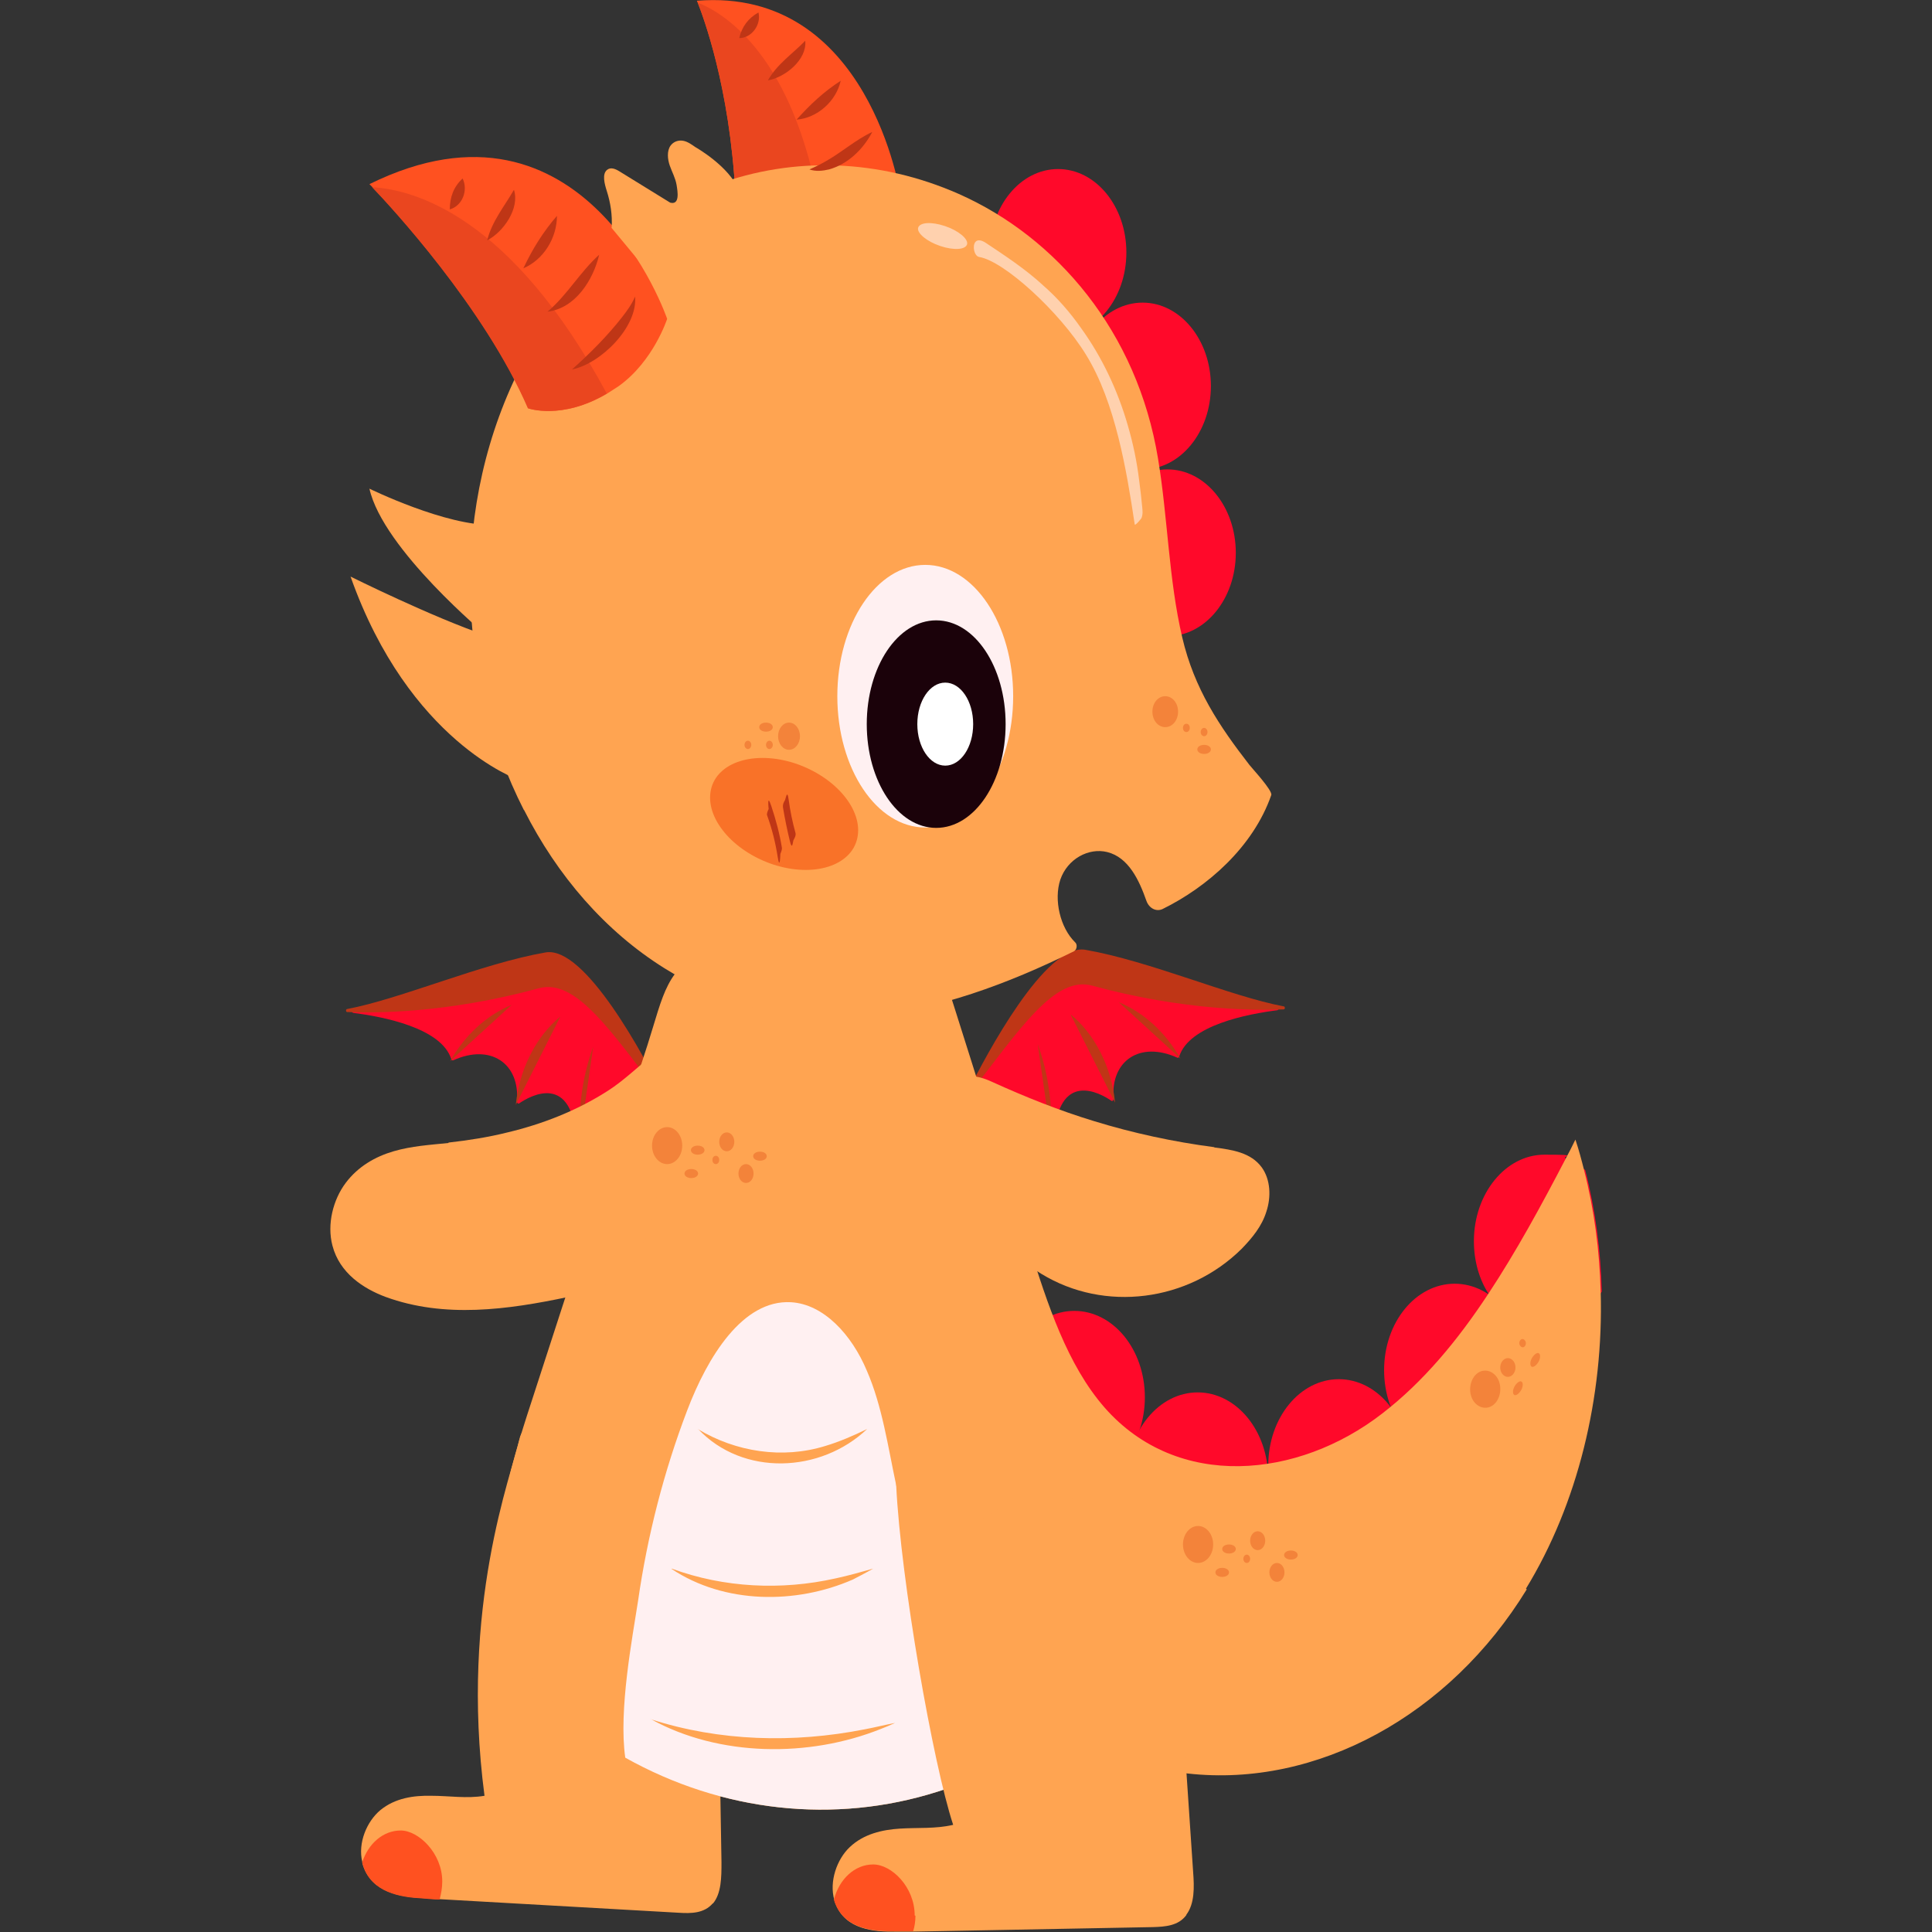 <?xml version="1.0" encoding="UTF-8"?>
<svg id="Layer_1" xmlns="http://www.w3.org/2000/svg" version="1.1" viewBox="0 0 512 512">
  <rect x="0" y="0" width="512" height="512" fill="#333333" stroke="none"/>
  <!-- Generator: Adobe Illustrator 29.3.1, SVG Export Plug-In . SVG Version: 2.1.0 Build 151)  -->
  <defs>
    <style>
      .st0 {
        fill: #fff;
      }

      .st1 {
        fill: #ff5120;
      }

      .st2 {
        fill: #ea461f;
      }

      .st3 {
        fill: #ff092a;
      }

      .st4 {
        fill: #bf3616;
      }

      .st5 {
        fill: #f3833a;
      }

      .st6 {
        fill: #ffd1ae;
      }

      .st7 {
        fill: #f97228;
      }

      .st8 {
        fill: #1b020a;
      }

      .st9 {
        fill: #fff0f1;
      }

      .st10 {
        opacity: 0;
      }

      .st11 {
        fill: #ffa451;
      }
    </style>
  </defs>
  <g>
    <path class="st3" d="M338.7,267.7c-8.1,1-23.6,4-26.2,12.3,0,.2-.3.4-.5.3-9.9-4.5-17.7.8-16.9,10.9,0,.4-.3.7-.6.5-2.9-2-14.2-8.4-15.2,10.2,0,.5-.5.6-.7.3-2.7-4.4-12.9-20.1-21.3-12.8-.4.3-.8-.2-.6-.7,5.1-9.3,19.4-33.6,30-31.2,25.4,5.8,43.6,8.3,51.8,9.2.5,0,.5.9,0,1Z"/>
    <path class="st4" d="M287.6,251.7c17.2,3,38.3,12.3,52.6,15,.4,0,.4.8,0,.8-7.6.3-26.6.3-50.8-6.3-9.9-2.7-19.2,11.6-32.4,28.6-.3.3-.7,0-.5-.5,4.8-9.7,20.6-39.4,31.1-37.6Z"/>
    <g>
      <path class="st4" d="M312.8,280.5l-16.3-14.9c6.6,2.7,12.4,8,16.3,14.9Z"/>
      <path class="st4" d="M295.5,292.2l-11.8-23.4c6.4,5.2,10.9,14,11.8,23.4Z"/>
      <path class="st4" d="M275,276.7c2.8,7.7,4,16.1,3.5,24.5l-3.5-24.5Z"/>
    </g>
  </g>
  <g>
    <path class="st3" d="M93.4,268.4c8.1,1,23.6,4,26.2,12.3,0,.2.3.4.5.3,9.9-4.5,17.7.8,16.9,10.9,0,.4.3.7.6.5,2.9-2,14.2-8.4,15.2,10.2,0,.5.5.6.7.3,2.7-4.4,12.9-20.1,21.3-12.8.4.3.8-.2.6-.7-5.1-9.3-19.4-33.6-30-31.2-25.4,5.8-43.6,8.3-51.8,9.2-.5,0-.5.9,0,1Z"/>
    <path class="st4" d="M144.6,252.4c-17.2,3-38.3,12.3-52.6,15-.4,0-.4.8,0,.8,7.6.3,26.6.3,50.8-6.3,9.9-2.7,19.2,11.6,32.4,28.6.3.3.7,0,.5-.5-4.8-9.7-20.6-39.4-31.1-37.6Z"/>
    <g>
      <path class="st4" d="M119.3,281.2l16.3-14.9c-6.6,2.7-12.4,8-16.3,14.9Z"/>
      <path class="st4" d="M136.7,292.8l11.8-23.4c-6.4,5.2-10.9,14-11.8,23.4Z"/>
      <path class="st4" d="M157.2,277.4c-2.8,7.7-4,16.1-3.5,24.5l3.5-24.5Z"/>
    </g>
  </g>
  <path class="st3" d="M303.4,370.3c0,12.6-8.4,22.9-18.7,22.9s-18.7-10.2-18.7-22.9,8.4-22.9,18.7-22.9,18.7,10.2,18.7,22.9Z"/>
  <path class="st3" d="M336.1,391.9c0,12.6-8.4,22.9-18.7,22.9s-18.7-10.2-18.7-22.9,8.4-22.9,18.7-22.9,18.7,10.2,18.7,22.9Z"/>
  <path class="st3" d="M373.5,388.4c0,12.6-8.4,22.9-18.7,22.9s-18.7-10.2-18.7-22.9,8.4-22.9,18.7-22.9,18.7,10.2,18.7,22.9Z"/>
  <path class="st3" d="M404.2,363.1c0,12.6-8.4,22.9-18.7,22.9s-18.7-10.2-18.7-22.9,8.4-22.9,18.7-22.9,18.7,10.2,18.7,22.9Z"/>
  <path class="st3" d="M424.4,342.4c-3.4,5.7-8.9,9.4-15.1,9.4s-11.4-3.5-14.8-8.9c-2.5-3.9-3.9-8.7-3.9-14,0-12.6,8.4-22.9,18.7-22.9s3.9.4,5.8,1.1c1.8.7,3.5,1.7,5,3h0c2.7,10.5,4.1,21.3,4.4,32.2Z"/>
  <path class="st11" d="M188.9,504.4c-2.3,2.7-5.8,2.7-9,2.5-21.1-1.2-42.3-2.4-63.4-3.6-1.5,0-3.1-.2-4.6-.3-6-.3-13.2-1.6-15.6-8.4-.1-.4-.3-.8-.3-1.2-1.2-5,1.2-10.7,4.8-13.7,3.9-3.2,8.8-3.9,13.5-3.8,4.7,0,9.4.8,14.1,0-6.6-50.2,7.3-85.5,9.2-94.3,2.2-10.1,13.4,8,22.2,9.2,8.2,1.1,15.1,5.9,22.4,10.2,7,4,7.7,11.6,7.8,20.8.4,23.9.8,47.8,1.2,71.7,0,3.9,0,8.3-2.3,11Z"/>
  <path class="st11" d="M404.6,421.2c-20.5,33.5-55.7,52.6-89.8,48.8-12-1.3-24-5.3-36-4.1-3.8.4-7.5,1.2-11.2,2.3-6.4,2-12.7,4.6-19.1,6.6-27.4,8.7-57.1,5.4-82.8-9-.8-.4-1.6-.9-2.3-1.3-12.4-7.4-24.5-18.3-29.2-34.2-5.7-19.1.5-40.1,6.7-59,10.2-31.5,20.5-62.9,30.7-94.4,4.3-13.4,4.9-20.7,16.4-25.4,11.8-4.7,24.4-7.3,36.7-8.8,5.2-.6,10.7-1,15.3,1.8,6.8,4,10.1,13.5,12.8,22.1,6.7,21.1,13.3,42.3,19.9,63.4,4.9,15.6,10.1,31.7,20.1,43.1,19.3,21.9,51.2,18.8,73.5,1.5,10.9-8.4,20-19.4,28.1-31.7,7.4-11.2,14.1-23.5,20.5-35.8.9-1.7,1.8-3.4,2.6-5.1.9,2.7,1.6,5.3,2.3,8.1h0c2.7,10.5,4.1,21.3,4.4,32.2.8,28-6.1,56.3-19.8,78.7Z"/>
  <path class="st11" d="M118.9,302.9c-4.9.5-9.8.8-14.6,2.2-4.8,1.4-9.4,4-12.7,8.4s-5,10.9-3.5,16.6c1.9,7.3,8.2,11.4,14.1,13.6,15.6,5.7,32.3,3.4,48.4,0,5.8-1.3,11.9-2.9,16.1-7.8,3.3-3.8,5-9.2,6.4-14.5,2.8-10.9,4.4-22.3,4.7-33.7.1-4.8.4-12.1-4.8-8.1-4,3.1-7.6,6.7-11.8,9.4-8.4,5.4-17.5,8.9-26.7,11.1-5.2,1.3-10.4,2.1-15.7,2.7Z"/>
  <path class="st11" d="M321.9,304.1c4.6.6,9.6,1.3,12.5,5.3,2.3,3.2,2.5,7.8,1.2,11.7-1.2,3.9-3.8,7-6.5,9.8-14.2,14.1-36.4,16.9-53.1,6.7-13.1-8-22.4-23.9-24-40.6-1-10.2,2.5-14.2,10.9-10.3,8.8,4,17.8,7.6,27,10.4,10.4,3.2,21.1,5.5,31.8,6.9Z"/>
  <path class="st9" d="M267.6,468.2c-6.4,2-12.7,4.6-19.1,6.6-27.4,8.7-57.1,5.4-82.8-9-1.8-12.6,1.9-31.8,3.4-41.6,2.5-17.4,6.9-34.4,13-50.4,5.4-14.2,14.7-29.4,27.5-28.7,8.7.5,16.1,8.6,20.1,18.1,4.1,9.4,5.6,20.1,7.8,30.4,4.7,21.9,12.6,42.6,23.4,61,2.4,4.1,5,8.8,6.7,13.6Z"/>
  <path class="st11" d="M314.4,507.5c-2.1,2.9-5.7,3.1-8.8,3.2-21.2.4-42.4.8-63.5,1.2-1.5,0-3,0-4.6,0-6,.1-13.3-.6-16-7.2-.2-.4-.3-.8-.4-1.2-1.4-4.9.7-10.8,4.1-14,3.7-3.5,8.6-4.6,13.3-4.9,4.7-.3,9.4.1,14.1-1-5.3-16-13.9-64.9-15.1-90-.4-9.1,13.2,21.1,18.1,14.2,5.9-8.2,15.2-12,24.1-11.5,8.2.4,15.4,4.8,22.8,8.4,7.2,3.5,8.3,11,8.9,20.1,1.6,23.8,3.2,47.6,4.8,71.4.3,3.9.4,8.3-1.8,11.2Z"/>
  <g>
    <ellipse class="st3" cx="280.4" cy="66.9" rx="18.1" ry="22.1"/>
    <ellipse class="st3" cx="302.8" cy="102.3" rx="18.1" ry="22.1"/>
    <path class="st1" d="M184.7.2s0,.2.2.5c1.3,3.3,8.5,22.1,10,50.9h43.7S230.4-3.5,184.7.2Z"/>
    <path class="st2" d="M184.9.7c1.3,3.3,8.5,22.1,10,50.9h21.7C209,13.3,191.1,3.1,184.9.7Z"/>
    <path class="st10" d="M138.9,226.4c8.8,17.4,21.5,32.1,37.2,41.9,1.6,1,3.3,2,5,2.9,3.2,1.7,6.4,3.2,9.7,4.5,9.2,3.6,18.9,5.6,28.5,5.9,3.4,0,6.8,0,10.2-.4,19-1.9,37.5-8.7,55.1-17.4.8-.4,1-1.8.3-2.4-3.9-3.8-5.7-11.2-3.9-16.6,1.9-5.5,7.5-8.5,12.4-7.3,5.7,1.4,8.5,7.5,10.4,12.9.7,2,2.6,3,4.3,2.2,11.8-5.8,24-16.4,28.8-30.2.4-1.2-5.2-7.2-5.8-8-7.9-10.2-14.6-20.1-17.8-33.8-3.6-15.4-3.8-31.6-6.4-47.3-5.5-33.7-26.9-58.7-52.8-70.2-42.2-18.6-90.6-2.8-115.4,44.4-19.9,38-17.7,83.8.1,118.8Z"/>
    <ellipse class="st3" cx="309.4" cy="146.5" rx="18.1" ry="22.1"/>
    <path class="st11" d="M138.9,214.7c8.8,17.4,21.5,32.1,37.2,41.9,1.6,1,3.3,2,5,2.9,3.2,1.7,6.4,3.2,9.7,4.5,9.2,3.6,18.9,5.6,28.5,5.9,3.4,0,6.8,0,10.2-.4,19-1.9,37.5-8.7,55.1-17.4.8-.4,1-1.8.3-2.4-3.9-3.8-5.7-11.2-3.9-16.6,1.9-5.5,7.5-8.5,12.4-7.3,5.7,1.4,8.5,7.5,10.4,12.9.7,2,2.6,3,4.3,2.2,11.8-5.8,24-16.4,28.8-30.2.4-1.2-5.2-7.2-5.8-8-7.9-10.2-14.6-20.1-17.8-33.8-3.6-15.4-3.8-31.6-6.4-47.3-5.5-33.7-26.9-58.7-52.8-70.2-42.2-18.6-90.6-2.8-115.4,44.4-19.9,38-17.7,83.8.1,118.8Z"/>
    <ellipse class="st9" cx="245.2" cy="184.5" rx="23.3" ry="34.8"/>
    <path class="st8" d="M229.7,191.9c0,15.2,8.2,27.5,18.4,27.5s18.4-12.3,18.4-27.5-8.2-27.5-18.4-27.5-18.4,12.3-18.4,27.5Z"/>
    <path class="st0" d="M243.1,191.9c0,6.1,3.3,11,7.4,11s7.4-4.9,7.4-11-3.3-11-7.4-11-7.4,4.9-7.4,11Z"/>
    <path class="st1" d="M97.9,48.8s.3.3.8.8c4.7,4.9,29.7,31.8,41.3,58.6,0,0,8.9,3.2,20.9-3.9,1-.6,2-1.3,3.1-2,9.2-6.6,12.8-17.8,12.8-17.8,0,0-21.7-63.9-78.9-35.7Z"/>
    <path class="st11" d="M162.1,60.3c.2-3.3-.3-6.6-1.3-9.7-.6-1.9-1.3-4.5.1-5.6,1-.8,2.3-.2,3.4.5,4.4,2.7,8.9,5.5,13.3,8.2,2.6.7,2-2.9,1.7-4.7-.3-1.8-1.2-3.4-1.8-5.1-.6-1.7-.8-3.9.2-5.3.8-1.1,2.1-1.5,3.3-1.3,1.2.2,2.3,1,3.3,1.7,0,0,8.9,5,11.5,11.4l-26.1,19.2-7.7-9.3Z"/>
    <path class="st11" d="M137.3,206.6s-28.9-10-44.4-53.8c0,0,21.7,10.8,36.2,15.7,0,0-27.6-22.9-31.2-39,0,0,20.4,10,32.9,9.6,0,0,6.6,57.4,6.6,67.5Z"/>
    <path class="st7" d="M188.4,209.3c-1.6,7.4,5.7,16.2,16.5,19.8,10.7,3.5,20.7.4,22.3-7,1.6-7.4-5.7-16.2-16.5-19.8-10.7-3.5-20.7-.4-22.3,7Z"/>
    <path class="st2" d="M98.6,49.6c4.7,4.9,29.7,31.8,41.3,58.6,0,0,8.9,3.2,20.9-3.9-25.3-47.1-51.1-54.1-62.3-54.7Z"/>
    <g>
      <path class="st4" d="M168.3,78.5c.8,8.1-9.1,17.9-16.7,19.4,4.9-4.4,9.3-8.8,13.3-13.9,1.3-1.7,2.5-3.3,3.4-5.4h0Z"/>
      <path class="st4" d="M158.8,67.5c-1.6,6.7-6.3,14.2-13.7,15.1,5.3-4.5,8.5-10.4,13.7-15.1h0Z"/>
      <path class="st4" d="M147.6,57.2c0,5.8-3.5,11.6-8.9,13.9,2.4-5.1,5.2-9.6,8.9-13.9h0Z"/>
      <path class="st4" d="M136.2,50.3c1.6,4.9-2.8,11.2-7.1,13.4,1.3-5.1,4.5-8.9,7.1-13.4h0Z"/>
      <path class="st4" d="M122.6,47.3c1.5,3.1,0,7.2-3.4,8.2,0-3.2,1-6,3.4-8.2h0Z"/>
    </g>
    <g>
      <path class="st4" d="M231.1,35.1c-2.4,4.5-6.4,8.4-11.4,9.8-1.7.4-3.5.6-5.2,0,1.6-.7,3-1.4,4.4-2.2,4.1-2.3,7.9-5.7,12.2-7.7h0Z"/>
      <path class="st4" d="M222.8,21.4c-1.2,5.4-6.2,9.9-11.7,10.3,3.6-4,7.2-7.4,11.7-10.3h0Z"/>
      <path class="st4" d="M213.4,10.8c.5,5-5.3,9.7-9.9,10.5,2.5-4.4,6.4-6.9,9.9-10.5h0Z"/>
      <path class="st4" d="M201,3.3c.8,3.2-1.8,6.8-5.1,6.8.7-3,2.4-5.3,5.1-6.8h0Z"/>
    </g>
    <path class="st4" d="M207.5,214c.5,3,1.1,5.9,1.8,8.8s.8.1,1-.2c.3-.5.7-1.3.5-1.9-.8-2.9-1.4-5.8-1.8-8.8s-.8,0-1,.2c-.4.6-.6,1.3-.5,1.9h0Z"/>
    <path class="st4" d="M203.3,216.1c1.3,3.6,2.2,7.2,2.8,11s.7-.8.7-.8c.2-.5.5-1.2.4-1.7-.6-3.7-1.6-7.4-2.8-11s-.7.7-.7.8c-.2.4-.6,1.3-.4,1.7h0Z"/>
    <ellipse class="st5" cx="314.4" cy="192.9" rx=".9" ry="1.1"/>
    <path class="st5" d="M203,197.4c0,.6.4,1.1.9,1.1s.9-.5.9-1.1-.4-1.1-.9-1.1-.9.5-.9,1.1Z"/>
    <path class="st5" d="M318.2,194c0,.6.4,1.1.9,1.1s.9-.5.9-1.1-.4-1.1-.9-1.1-.9.5-.9,1.1Z"/>
    <path class="st5" d="M197.3,197.4c0,.6.4,1.1.9,1.1s.9-.5.9-1.1-.4-1.1-.9-1.1-.9.5-.9,1.1Z"/>
    <path class="st5" d="M305.4,188.6c0,2.3,1.5,4.1,3.4,4.1s3.4-1.8,3.4-4.1-1.5-4.1-3.4-4.1-3.4,1.8-3.4,4.1Z"/>
    <path class="st5" d="M206.2,195.1c0,2,1.3,3.6,2.9,3.6s2.9-1.6,2.9-3.6-1.3-3.6-2.9-3.6-2.9,1.6-2.9,3.6Z"/>
    <path class="st5" d="M317.3,198.6c0,.7.8,1.2,1.8,1.2s1.8-.5,1.8-1.2-.8-1.2-1.8-1.2-1.8.5-1.8,1.2Z"/>
    <path class="st5" d="M201.2,192.7c0,.7.8,1.2,1.8,1.2s1.8-.5,1.8-1.2-.8-1.2-1.8-1.2-1.8.5-1.8,1.2Z"/>
    <path class="st6" d="M276.3,75.5c-4.7-4.3-9.9-7.7-15-11.1-.9-.6-2.1-1.1-2.8-.3-.9,1.1-.3,3.8,1,4,6.6,1.1,21.3,14.5,28.3,25.9,7.8,12.6,10.8,30.9,12.9,44.9,0,.7,1.7-1.4,1.8-1.6.4-1,.3-1.9.2-2.9-.2-2.3-.5-4.7-.8-7-.6-5-1.6-9.8-3-14.6-2.7-9.4-6.9-18.2-12.3-25.7-3-4.3-6.4-8.2-10.2-11.5Z"/>
    <path class="st6" d="M243.3,60.4c-.3,1.4,2.3,3.6,5.9,4.8,3.6,1.2,6.7,1,7.1-.5.3-1.4-2.3-3.6-5.9-4.8-3.6-1.2-6.7-1-7.1.5Z"/>
  </g>
  <path class="st1" d="M117.2,498.6c0,1.7-.3,3.3-.7,4.8-1.5,0-3.1-.2-4.6-.3-6-.3-13.2-1.6-15.6-8.4-.1-.4-.3-.8-.3-1.2,1.6-4.9,5.5-8.4,10.2-8.4s11,6,11,13.5Z"/>
  <path class="st1" d="M242.6,507.7c0,1.4-.2,2.8-.6,4.1-1.5,0-3,0-4.6,0-6,.1-13.3-.6-16-7.2-.2-.4-.3-.8-.4-1.2,1.4-5.4,5.5-9.3,10.4-9.3s11,6,11,13.5Z"/>
  <g>
    <path class="st11" d="M184.9,378.7c10.1,6.1,22.5,8,33.8,4.5,3.7-1.1,7.4-2.7,11.1-4.5-12.3,11.7-32.9,12.6-44.8,0h0Z"/>
    <path class="st11" d="M178,415.7c13.9,5.1,29.1,5.8,43.4,2.6,3.3-.7,6.8-1.7,10-2.6-1,.6-2,1.1-3.1,1.7-.5.3-1.8.9-2.3,1.2-15.1,6.6-34,6.5-48-2.8h0Z"/>
    <path class="st11" d="M172.4,455.6c18.3,5.9,37.9,6.4,56.7,2.7,2.7-.5,5.4-1.2,8.1-1.7-1.3.6-2.5,1.1-3.8,1.6-19,7.6-42.8,7.4-60.9-2.6h0Z"/>
  </g>
  <g>
    <path class="st5" d="M331.3,413.1c0,.6-.4,1.1-.9,1.1s-.9-.5-.9-1.1.4-1.1.9-1.1.9.5.9,1.1Z"/>
    <path class="st5" d="M404,355.1c.4.4.5,1,.2,1.5-.3.5-.8.6-1.2.2-.4-.4-.5-1-.2-1.5.3-.5.8-.6,1.2-.2Z"/>
    <ellipse class="st5" cx="317.5" cy="409.3" rx="4" ry="4.9"/>
    <path class="st5" d="M396,364.2c1.8,1.6,2.1,4.7.8,6.9-1.3,2.2-3.8,2.6-5.6,1s-2.1-4.7-.8-6.9,3.8-2.6,5.6-1Z"/>
    <ellipse class="st5" cx="333.3" cy="408.3" rx="2" ry="2.5"/>
    <ellipse class="st5" cx="338.4" cy="416.7" rx="2" ry="2.5"/>
    <path class="st5" d="M400.8,360.4c.9.8,1.1,2.4.4,3.5-.7,1.1-1.9,1.3-2.8.5-.9-.8-1.1-2.4-.4-3.5.7-1.1,1.9-1.3,2.8-.5Z"/>
    <path class="st5" d="M343.9,412.1c0,.7-.8,1.2-1.8,1.2s-1.8-.5-1.8-1.2.8-1.2,1.8-1.2,1.8.5,1.8,1.2Z"/>
    <path class="st5" d="M407.9,358.7c.4.4.3,1.5-.3,2.4-.6.9-1.4,1.4-1.8,1-.4-.4-.3-1.5.3-2.4s1.4-1.4,1.8-1Z"/>
    <path class="st5" d="M327.5,410.5c0,.7-.8,1.2-1.8,1.2s-1.8-.5-1.8-1.2.8-1.2,1.8-1.2,1.8.5,1.8,1.2Z"/>
    <path class="st5" d="M403.3,366.2c.4.4.3,1.5-.3,2.4-.6.9-1.4,1.4-1.8,1-.4-.4-.3-1.5.3-2.4.6-.9,1.4-1.4,1.8-1Z"/>
    <path class="st5" d="M325.7,416.7c0,.7-.8,1.2-1.8,1.2s-1.8-.5-1.8-1.2.8-1.2,1.8-1.2,1.8.5,1.8,1.2Z"/>
    <ellipse class="st5" cx="189.7" cy="307.4" rx=".9" ry="1.1"/>
    <ellipse class="st5" cx="176.8" cy="303.6" rx="4" ry="4.9"/>
    <path class="st5" d="M194.6,302.6c0,1.4-.9,2.5-2,2.5s-2-1.1-2-2.5.9-2.5,2-2.5,2,1.1,2,2.5Z"/>
    <path class="st5" d="M199.7,311c0,1.4-.9,2.5-2,2.5s-2-1.1-2-2.5.9-2.5,2-2.5,2,1.1,2,2.5Z"/>
    <path class="st5" d="M203.2,306.4c0,.7-.8,1.2-1.8,1.2s-1.8-.5-1.8-1.2.8-1.2,1.8-1.2,1.8.5,1.8,1.2Z"/>
    <path class="st5" d="M186.7,304.8c0,.7-.8,1.2-1.8,1.2s-1.8-.5-1.8-1.2.8-1.2,1.8-1.2,1.8.5,1.8,1.2Z"/>
    <path class="st5" d="M185,311c0,.7-.8,1.2-1.8,1.2s-1.8-.5-1.8-1.2.8-1.2,1.8-1.2,1.8.5,1.8,1.2Z"/>
  </g>
</svg>
